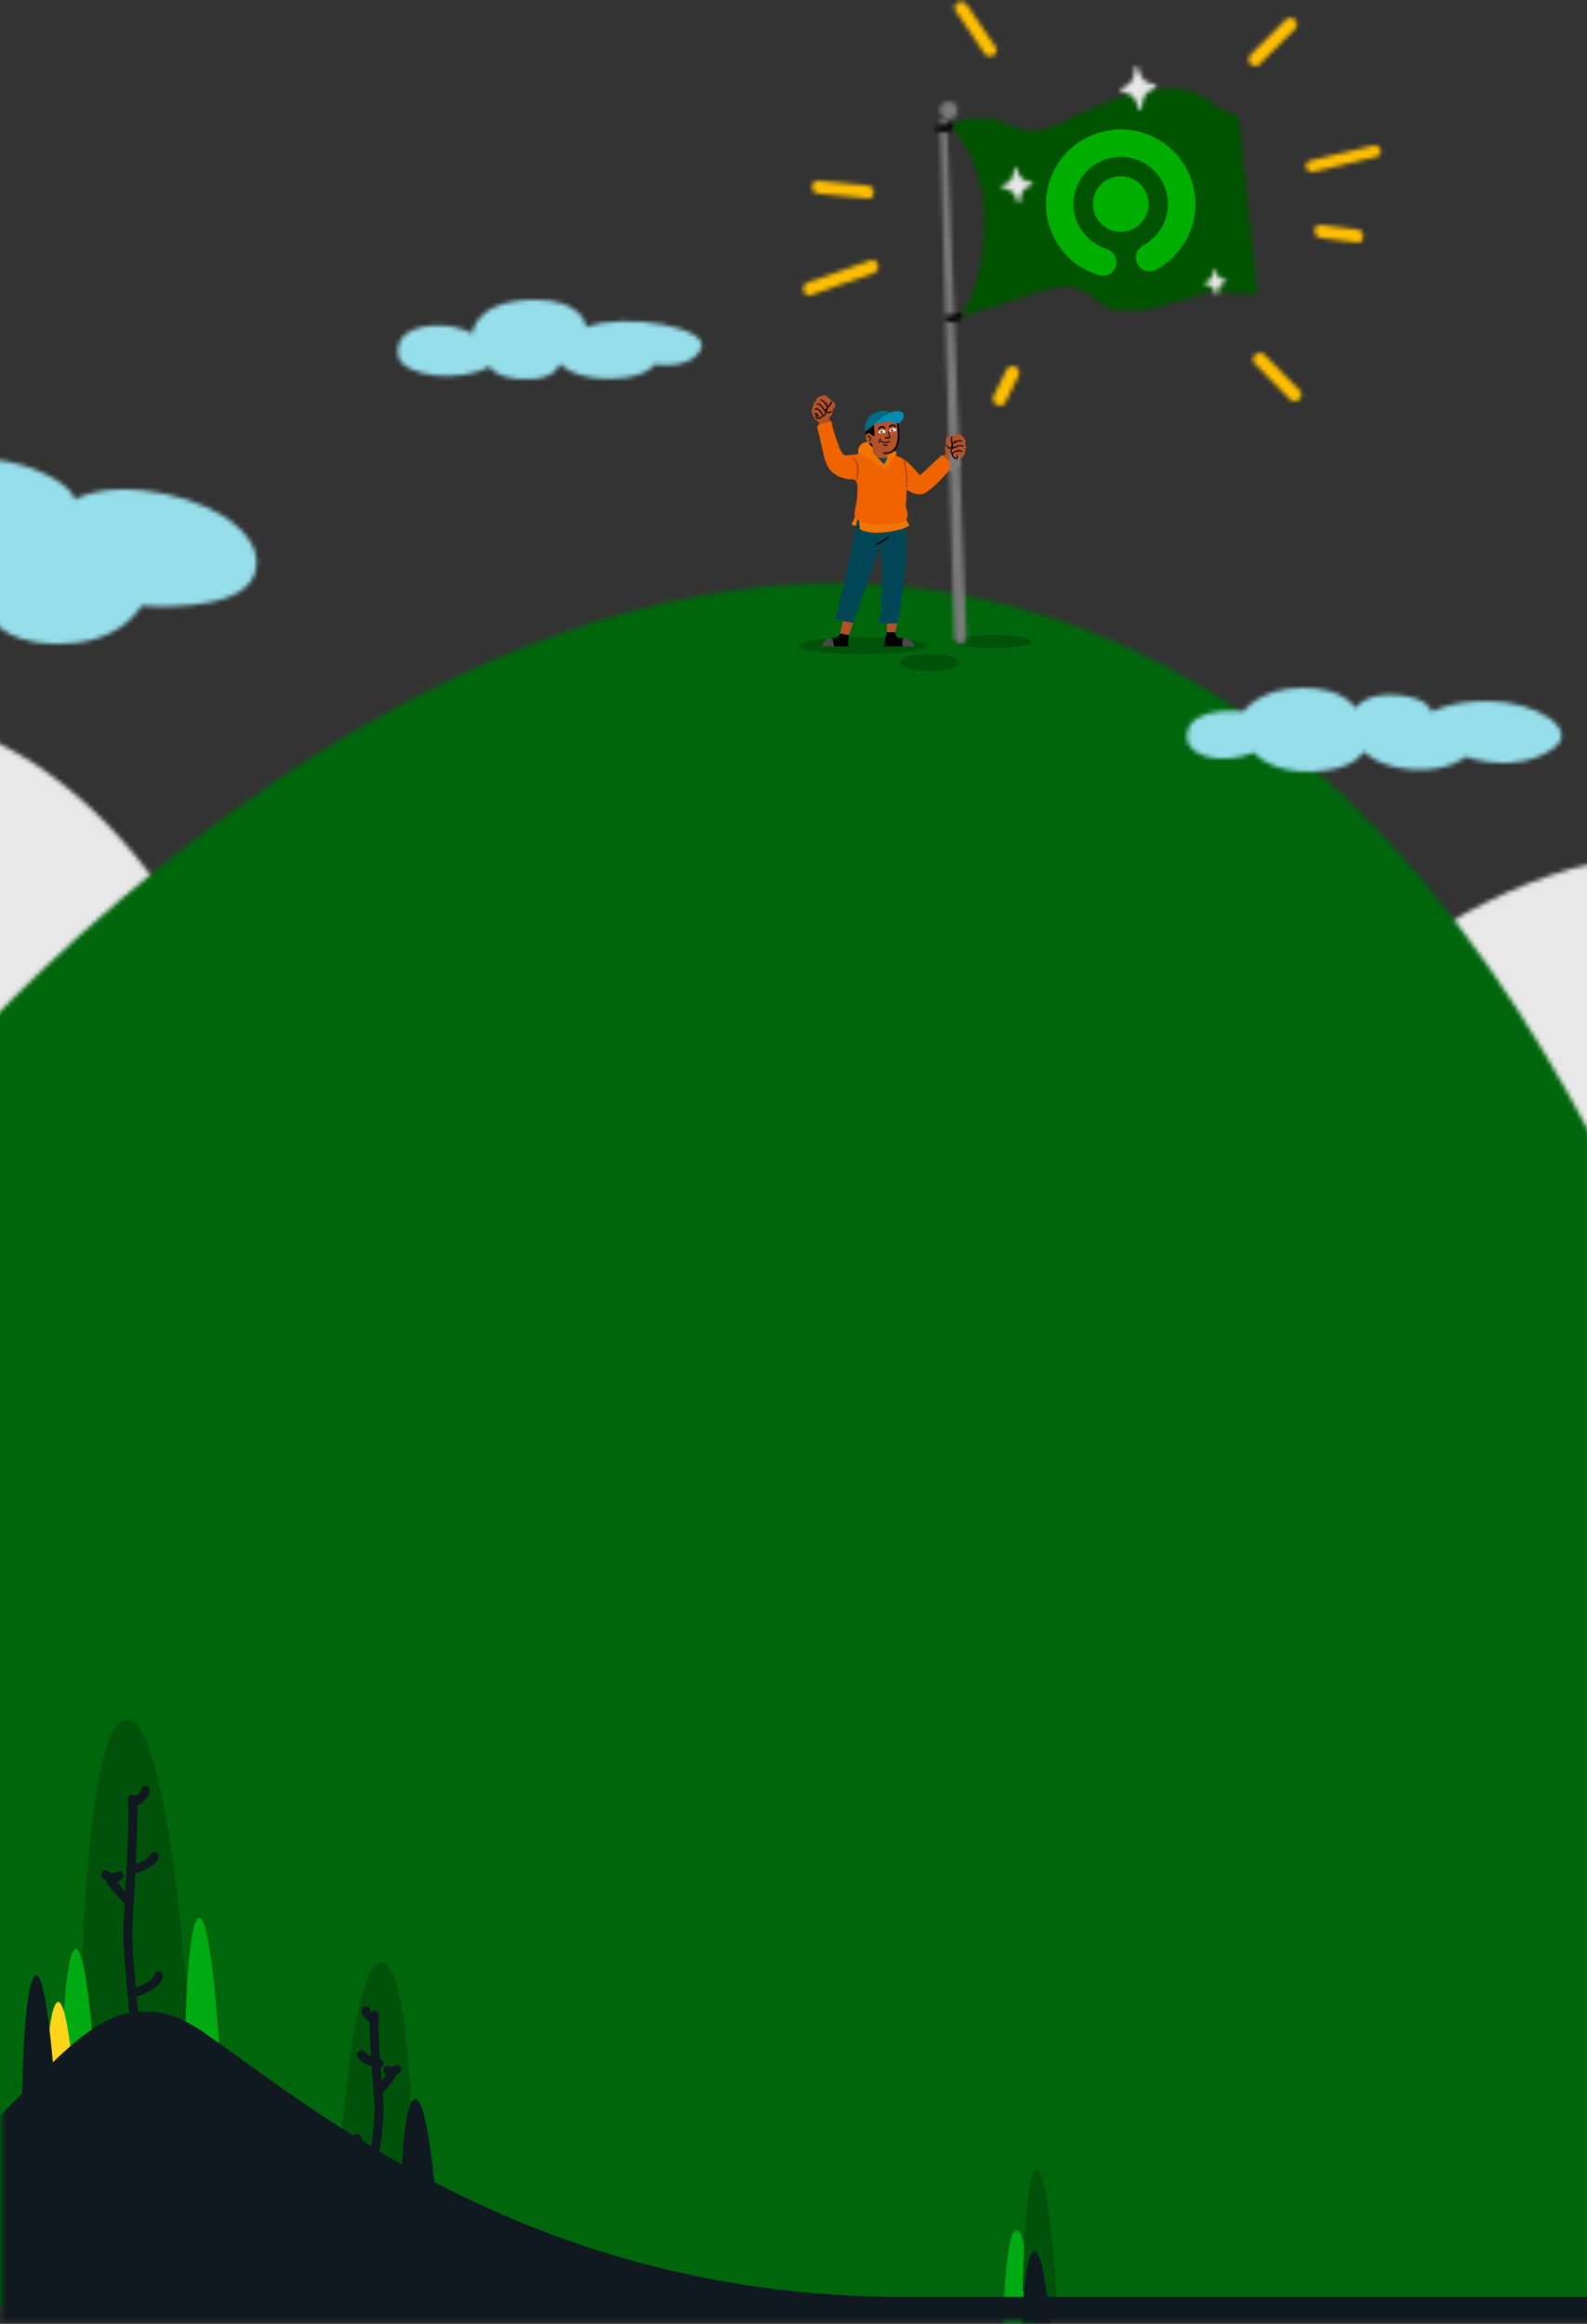 <?xml version="1.0" encoding="UTF-8"?>
<svg width="360px" height="527px" viewBox="0 0 360 527" version="1.1" xmlns="http://www.w3.org/2000/svg" xmlns:xlink="http://www.w3.org/1999/xlink">
    <rect x="0" y="0" width="360" height="527" fill="#333333" stroke="none"/>
    <!-- Generator: Sketch 62 (91390) - https://sketch.com -->
    <title>Group 254</title>
    <desc>Created with Sketch.</desc>
    <defs>
        <path d="M0.227,110.245 L49.988,50.764 C39.159,28.652 20.631,8.672 0.227,0.006 L0.227,0.006 L0.227,110.245 Z" id="path-1"></path>
        <path d="M0.226,27.087 L51.227,98.819 L51.227,0.833 C23.381,7.095 0.226,27.087 0.226,27.087 L0.226,27.087 Z" id="path-3"></path>
        <path d="M193.006,0.278 C108.132,0.521 31.788,68.43 0.23,101.25 L0.23,101.25 L0.23,262.813 C56.122,262.864 251.437,263.032 365.216,262.995 L365.216,262.995 L365.216,126.077 C338.494,75.746 293.348,12.946 215.3,1.813 L215.3,1.813 C208.151,0.792 201.015,0.301 193.961,0.278 L193.961,0.278 L193.006,0.278 Z" id="path-5"></path>
        <polygon id="path-7" points="0.305 0.601 8.543 0.601 8.543 21.865 0.305 21.865"></polygon>
        <polygon id="path-9" points="0.368 0.512 8.607 0.512 8.607 16.778 0.368 16.778"></polygon>
        <polygon id="path-11" points="0.409 0.088 361.216 0.088 361.216 70.497 0.409 70.497"></polygon>
        <path d="M45.595,0.278 C36.726,1.435 24.684,9.425 20.128,9.758 L20.128,9.758 C15.576,10.091 13.048,6.931 8.156,6.764 L8.156,6.764 C4.276,6.633 0.23,8.261 0.23,8.261 L0.23,8.261 C0.23,8.261 7.481,14.581 8.156,27.386 L8.156,27.386 C9.067,44.688 2.591,51.999 2.591,51.999 L2.591,51.999 C2.591,51.999 9.843,49.838 16.083,47.677 L16.083,47.677 C22.322,45.514 26.706,43.851 30.924,46.014 L30.924,46.014 C35.139,48.175 33.789,50.337 41.041,50.504 L41.041,50.504 C48.292,50.669 57.062,46.179 60.434,46.179 L60.434,46.179 C63.807,46.179 70.215,46.845 70.215,46.845 L70.215,46.845 L65.928,6.256 C65.928,6.256 62.795,5.434 61.445,4.602 L61.445,4.602 C60.273,3.878 57.815,0 49.627,0 L49.627,0 C48.414,0 47.076,0.085 45.595,0.278 L45.595,0.278 Z" id="path-13"></path>
        <path d="M0.227,0.217 L3.471,118.071 L3.501,118.124 C4.212,119.366 5.611,119.272 6.228,117.937 L6.228,117.937 L1.76,0 L0.227,0.217 Z" id="path-15"></path>
        <path d="M0.227,2 C0.227,3.104 1.122,4 2.227,4 L2.227,4 C3.332,4 4.227,3.104 4.227,2 L4.227,2 C4.227,0.895 3.332,-0.001 2.227,-0.001 L2.227,-0.001 C1.122,-0.001 0.227,0.895 0.227,2 L0.227,2 Z" id="path-17"></path>
        <path d="M13.072,5.379 C13.072,5.379 1.443,3.911 0.305,10.145 L0.305,10.145 C-0.648,15.356 7.637,17.845 15.474,14.668 L15.474,14.668 C15.474,14.668 18.968,19.346 28.829,18.979 L28.829,18.979 C38.689,18.612 40.252,14.424 40.252,14.424 L40.252,14.424 C40.252,14.424 43.933,18.244 51.973,18.56 L51.973,18.56 C60.015,18.875 63.493,15.617 63.493,15.617 L63.493,15.617 C63.493,15.617 74.686,19.82 83.379,13.727 L83.379,13.727 C89.413,9.496 79.574,3.115 68.709,3.01 L68.709,3.01 C59.891,2.924 55.673,5.501 55.673,5.501 L55.673,5.501 C55.673,5.501 55.673,2.567 48.722,1.712 L48.722,1.712 C40.772,0.733 38.481,4.645 38.481,4.645 L38.481,4.645 C38.481,4.645 36.207,0 26.471,0 L26.471,0 C16.739,0 13.072,5.379 13.072,5.379 L13.072,5.379 Z" id="path-19"></path>
        <path d="M29.922,0.034 C17.356,0.596 17.141,7.756 17.141,7.756 L17.141,7.756 C17.141,7.756 14.725,5.757 8.908,5.827 L8.908,5.827 C3.852,5.887 -0.656,8.065 0.379,12.816 L0.379,12.816 C1.395,17.467 14.578,18.914 21.022,15.115 L21.022,15.115 C21.022,15.115 22.62,18.452 30.925,17.948 L30.925,17.948 C36.299,17.622 37.013,14.483 37.013,14.483 L37.013,14.483 C37.013,14.483 40.358,18.479 50.083,17.824 L50.083,17.824 C57.173,17.347 58.553,14.593 58.553,14.593 L58.553,14.593 C58.553,14.593 66.624,16.08 69.017,11.143 L69.017,11.143 C71.41,6.205 51.567,2.852 42.978,6.194 L42.978,6.194 C42.978,6.194 42.527,0 31.379,0 L31.379,0 C30.913,0 30.428,0.011 29.922,0.034 L29.922,0.034 Z" id="path-21"></path>
        <path d="M0.231,38.633 C1.583,37.795 2.64,36.839 2.64,36.839 L2.64,36.839 C2.64,36.839 6.36,43.273 21.214,41.774 L21.214,41.774 C32.282,40.656 36.073,33.36 36.073,33.36 L36.073,33.36 C36.073,33.36 58.113,35.275 61.622,26.55 L61.622,26.55 C64.75,18.771 55.151,10.786 41.057,7.931 L41.057,7.931 C27.372,5.159 20.995,9.297 20.995,9.297 L20.995,9.297 C20.995,9.297 20.655,6.381 13.448,3.119 L13.448,3.119 C8.097,0.695 2.963,0.134 0.231,0.023 L0.231,0.023 L0.231,38.633 Z" id="path-23"></path>
        <path d="M1.601,2.903 C5.364,3.178 9.117,3.54 12.866,3.988 L12.866,3.988 C14.688,4.206 14.673,1.306 12.866,1.09 L12.866,1.09 C9.119,0.641 5.364,0.28 1.601,0.005 L1.601,0.005 C1.56,0.002 1.519,0.001 1.48,0.001 L1.48,0.001 C-0.234,0.001 -0.186,2.771 1.601,2.903 L1.601,2.903 Z" id="path-25"></path>
        <path d="M15.428,0.083 C10.667,1.668 5.933,3.33 1.226,5.067 L1.226,5.067 C-0.536,5.717 0.225,8.56 2.007,7.902 L2.007,7.902 C6.716,6.164 11.45,4.504 16.21,2.917 L16.21,2.917 C17.829,2.379 17.354,0 15.911,0 L15.911,0 C15.76,0 15.599,0.026 15.428,0.083 L15.428,0.083 Z" id="path-27"></path>
        <path d="M2.028,0.389 C1.026,0.42 0.06,1.392 0.757,2.419 L0.757,2.419 C2.951,5.655 5.147,8.89 7.34,12.126 L7.34,12.126 C8.35,13.615 10.877,12.235 9.859,10.735 L9.859,10.735 L3.276,1.028 C2.981,0.593 2.555,0.402 2.127,0.389 L2.127,0.389 L2.028,0.389 Z" id="path-29"></path>
        <path d="M8.744,0.425 C6.052,3.098 3.359,5.772 0.669,8.444 L0.669,8.444 C-0.68,9.784 1.365,11.912 2.71,10.574 L2.71,10.574 C5.402,7.901 8.094,5.228 10.785,2.555 L10.785,2.555 C11.832,1.515 10.834,0 9.706,0 L9.706,0 C9.38,0 9.044,0.125 8.744,0.425 L8.744,0.425 Z" id="path-31"></path>
        <path d="M15.437,0.049 C10.708,1.176 5.98,2.303 1.25,3.432 L1.25,3.432 C-0.543,3.858 0.217,6.38 2.016,5.951 L2.016,5.951 C6.746,4.824 11.476,3.697 16.204,2.568 L16.204,2.568 C17.858,2.175 17.34,0 15.837,0 L15.837,0 C15.711,0 15.577,0.015 15.437,0.049 L15.437,0.049 Z" id="path-33"></path>
        <path d="M1.501,2.952 C4.318,3.298 7.135,3.644 9.952,3.989 L9.952,3.989 C11.658,4.198 11.644,1.255 9.952,1.048 L9.952,1.048 C7.135,0.702 4.318,0.357 1.501,0.01 L1.501,0.01 C1.443,0.003 1.387,0 1.332,0 L1.332,0 C-0.202,0 -0.133,2.752 1.501,2.952 L1.501,2.952 Z" id="path-35"></path>
        <path d="M0.641,2.459 C3.295,5.154 5.948,7.851 8.602,10.545 L8.602,10.545 C9.943,11.909 12.148,9.899 10.812,8.542 L10.812,8.542 C8.159,5.845 5.507,3.15 2.853,0.455 L2.853,0.455 C2.537,0.134 2.174,0 1.82,0 L1.82,0 C0.669,0 -0.38,1.419 0.641,2.459 L0.641,2.459 Z" id="path-37"></path>
        <path d="M3.394,0.73 C2.389,2.771 1.383,4.816 0.375,6.858 L0.375,6.858 C-0.427,8.489 2.249,9.915 3.059,8.27 L3.059,8.27 L6.077,2.142 C6.629,1.022 5.543,0.001 4.544,0 L4.544,0 C4.087,0 3.648,0.214 3.394,0.73 L3.394,0.73 Z" id="path-39"></path>
        <path d="M3.464,0.398 C3.253,3.167 2.595,4.177 0.475,5 L0.475,5 C0.104,5.144 0.163,5.82 0.553,5.873 L0.553,5.873 C2.775,6.185 3.596,7.021 4.291,9.684 L4.291,9.684 C4.412,10.148 4.953,10.084 4.989,9.602 L4.989,9.602 C5.201,6.833 5.858,5.823 7.979,5 L7.979,5 C8.35,4.856 8.289,4.18 7.901,4.127 L7.901,4.127 C5.679,3.815 4.858,2.979 4.163,0.317 L4.163,0.317 C4.106,0.102 3.961,0 3.817,0 L3.817,0 C3.651,0 3.484,0.139 3.464,0.398 L3.464,0.398 Z" id="path-41"></path>
        <path d="M2.25,0.24 C2.117,1.9 1.707,2.507 0.382,2.999 L0.382,2.999 C0.151,3.087 0.188,3.491 0.43,3.524 L0.43,3.524 C1.818,3.71 2.332,4.214 2.766,5.811 L2.766,5.811 C2.843,6.089 3.181,6.052 3.204,5.76 L3.204,5.76 C3.336,4.101 3.745,3.494 5.071,2.999 L5.071,2.999 C5.303,2.913 5.266,2.508 5.024,2.476 L5.024,2.476 C3.634,2.288 3.122,1.787 2.687,0.19 L2.687,0.19 C2.652,0.062 2.562,0 2.472,0 L2.472,0 C2.367,0 2.263,0.083 2.25,0.24 L2.25,0.24 Z" id="path-43"></path>
        <path d="M3.059,0.321 C2.874,2.534 2.3,3.342 0.444,4 L0.444,4 C0.119,4.115 0.173,4.656 0.513,4.699 L0.513,4.699 C2.457,4.948 3.175,5.618 3.783,7.746 L3.783,7.746 C3.888,8.119 4.361,8.068 4.395,7.68 L4.395,7.68 C4.58,5.467 5.154,4.658 7.01,4 L7.01,4 C7.335,3.885 7.281,3.344 6.941,3.3 L6.941,3.3 C4.999,3.052 4.279,2.383 3.671,0.253 L3.671,0.253 C3.622,0.082 3.496,0 3.369,0 L3.369,0 C3.223,0 3.077,0.112 3.059,0.321 L3.059,0.321 Z" id="path-45"></path>
        <path d="M3.15,0.108 C3.061,0.171 2.969,0.232 2.873,0.285 L2.873,0.285 C2.828,0.311 2.782,0.333 2.734,0.357 L2.734,0.357 C2.808,0.329 2.776,0.344 2.741,0.362 L2.741,0.362 C2.705,0.377 2.665,0.394 2.727,0.362 L2.727,0.362 C2.729,0.36 2.732,0.359 2.734,0.357 L2.734,0.357 C2.732,0.359 2.729,0.36 2.728,0.36 L2.728,0.36 C2.56,0.426 2.387,0.473 2.21,0.505 L2.21,0.505 C2.243,0.503 2.274,0.498 2.306,0.494 L2.306,0.494 L2.116,0.521 C2.147,0.517 2.179,0.511 2.21,0.505 L2.21,0.505 C2.024,0.524 1.838,0.525 1.652,0.507 L1.652,0.507 C1.688,0.514 1.725,0.52 1.762,0.525 L1.762,0.525 C1.698,0.517 1.635,0.507 1.571,0.498 L1.571,0.498 C1.598,0.501 1.625,0.505 1.652,0.507 L1.652,0.507 C1.472,0.474 1.299,0.426 1.13,0.359 L1.13,0.359 C0.967,0.294 0.723,0.346 0.578,0.433 L0.578,0.433 C0.429,0.522 0.288,0.697 0.248,0.874 L0.248,0.874 C0.155,1.297 0.374,1.633 0.749,1.782 L0.749,1.782 C1.755,2.183 2.993,2.021 3.873,1.381 L3.873,1.381 C4.029,1.269 4.151,1.136 4.202,0.94 L4.202,0.94 C4.25,0.763 4.229,0.529 4.13,0.371 L4.13,0.371 C3.996,0.157 3.739,0 3.484,0 L3.484,0 C3.368,0 3.253,0.033 3.15,0.108 L3.15,0.108 Z" id="path-47"></path>
        <path d="M2.999,0.106 C2.973,0.117 2.948,0.128 2.922,0.141 L2.922,0.141 C2.948,0.13 2.973,0.12 2.999,0.11 L2.999,0.11 C2.952,0.13 2.904,0.15 2.857,0.169 L2.857,0.169 C2.839,0.178 2.821,0.186 2.802,0.193 L2.802,0.193 C2.821,0.185 2.839,0.178 2.857,0.169 L2.857,0.169 C2.88,0.159 2.901,0.151 2.922,0.141 L2.922,0.141 C2.691,0.231 2.454,0.306 2.21,0.35 L2.21,0.35 C2.241,0.347 2.271,0.344 2.302,0.34 L2.302,0.34 L2.084,0.37 C2.127,0.364 2.168,0.357 2.21,0.35 L2.21,0.35 C1.99,0.371 1.77,0.365 1.55,0.343 L1.55,0.343 C1.588,0.35 1.627,0.355 1.665,0.361 L1.665,0.361 C1.593,0.351 1.522,0.341 1.448,0.332 L1.448,0.332 C1.482,0.336 1.516,0.34 1.55,0.343 L1.55,0.343 C1.451,0.327 1.352,0.308 1.253,0.286 L1.253,0.286 C1.039,0.241 0.818,0.255 0.623,0.37 L0.623,0.37 C0.454,0.468 0.293,0.663 0.249,0.858 L0.249,0.858 C0.155,1.27 0.372,1.768 0.819,1.864 L0.819,1.864 C1.29,1.965 1.784,2.036 2.266,1.981 L2.266,1.981 C2.522,1.951 2.774,1.912 3.021,1.838 L3.021,1.838 C3.296,1.753 3.563,1.638 3.824,1.518 L3.824,1.518 C4,1.437 4.151,1.209 4.199,1.028 L4.199,1.028 C4.254,0.834 4.229,0.573 4.117,0.399 L4.117,0.399 C4.004,0.224 3.838,0.071 3.629,0.023 L3.629,0.023 C3.561,0.007 3.495,0 3.432,0 L3.432,0 C3.285,0 3.145,0.04 2.999,0.106 L2.999,0.106 Z" id="path-49"></path>
    </defs>
    <g id="Page-1" stroke="none" stroke-width="1" fill="none" fill-rule="evenodd">
        <g id="Mobile-Homepage_New" transform="translate(0, -1876)">
            <g id="Group-254" transform="translate(-4, 1876)">
                <g id="Group-3" transform="translate(0, 167)">
                    <mask id="mask-2" fill="white">
                        <use xlink:href="#path-1"></use>
                    </mask>
                    <g id="Clip-2"></g>
                    <polygon id="Fill-1" fill="#E8E8E8" mask="url(#mask-2)" points="-6.773 117.727 54.988 117.727 54.988 -5.897 -6.773 -5.897"></polygon>
                </g>
                <g id="Group-6" transform="translate(314, 195)">
                    <mask id="mask-4" fill="white">
                        <use xlink:href="#path-3"></use>
                    </mask>
                    <g id="Clip-5"></g>
                    <polygon id="Fill-4" fill="#E8E8E8" mask="url(#mask-4)" points="-4.773 128.598 137.227 128.598 137.227 -6.124 -4.773 -6.124"></polygon>
                </g>
                <polygon id="Fill-7" fill="#00660C" points="0 523 365 523 365 393 0 393"></polygon>
                <g id="Group-10" transform="translate(0, 132)">
                    <mask id="mask-6" fill="white">
                        <use xlink:href="#path-5"></use>
                    </mask>
                    <g id="Clip-9"></g>
                    <polygon id="Fill-8" fill="#00660C" mask="url(#mask-6)" points="-20.186 394.2 454.296 394.2 454.296 -4.8 -20.186 -4.8"></polygon>
                </g>
                <g id="Group-68" transform="translate(4, 390)">
                    <path d="M93.999,115 C93.999,115 94.256,55 86.542,55 C78.828,55 76,115 76,115" id="Fill-13" fill="#00520A"></path>
                    <path d="M84,105 C84,105 86.241,92.003 85.979,87.584 C85.715,83.163 84.415,69.639 84.999,67" id="Stroke-15" stroke="#101820" stroke-width="2" stroke-linecap="round"></path>
                    <path d="M86,78 C86,78 82.575,77.293 82,76" id="Stroke-17" stroke="#101820" stroke-width="2" stroke-linecap="round"></path>
                    <path d="M89,80 C88.883,81.026 86,84 86,84" id="Stroke-19" stroke="#101820" stroke-width="2" stroke-linecap="round"></path>
                    <path d="M90,79.259 C90,79.259 89.052,80.229 88,79.419" id="Stroke-21" stroke="#101820" stroke-width="2" stroke-linecap="round"></path>
                    <path d="M85,68 C85,68 83.24,67.263 83,66" id="Stroke-23" stroke="#101820" stroke-width="2" stroke-linecap="round"></path>
                    <path d="M85,98 C85,98 81.456,97.081 81,95" id="Stroke-25" stroke="#101820" stroke-width="2" stroke-linecap="round"></path>
                    <path d="M18.001,86 C18.001,86 17.63,0 28.772,0 C39.915,0 44,86 44,86" id="Fill-27" fill="#00520A"></path>
                    <path d="M31,72 C31,72 28.759,53.531 29.021,47.25 C29.284,40.97 30.584,21.75 29.999,18" id="Stroke-29" stroke="#101820" stroke-width="2" stroke-linecap="round"></path>
                    <path d="M30,34 C30,34 34.281,32.939 35,31" id="Stroke-31" stroke="#101820" stroke-width="2" stroke-linecap="round"></path>
                    <path d="M25,36 C25.156,37.284 29,41 29,41" id="Stroke-33" stroke="#101820" stroke-width="2" stroke-linecap="round"></path>
                    <path d="M24,35.153 C24,35.153 25.423,36.549 27,35.383" id="Stroke-35" stroke="#101820" stroke-width="2" stroke-linecap="round"></path>
                    <path d="M30,19 C30,19 32.64,17.895 33,16" id="Stroke-37" stroke="#101820" stroke-width="2" stroke-linecap="round"></path>
                    <path d="M30,62 C30,62 35.315,60.775 36,58" id="Stroke-39" stroke="#101820" stroke-width="2" stroke-linecap="round"></path>
                    <path d="M14,79.639 C14,79.639 14.351,52 17.228,52 C20.105,52 22,85 22,85 L14,79.639 Z" id="Fill-41" fill="#00AA13"></path>
                    <path d="M10,91.64 C10,91.64 10.351,64 13.228,64 C16.105,64 18,97 18,97 L10,91.64 Z" id="Fill-43" fill="#FFD51C"></path>
                    <path d="M42,72.639 C42,72.639 42.351,45 45.228,45 C48.106,45 50,78 50,78 L42,72.639 Z" id="Fill-45" fill="#00AA13"></path>
                    <g id="Group-49" transform="translate(227, 115)">
                        <mask id="mask-8" fill="white">
                            <use xlink:href="#path-7"></use>
                        </mask>
                        <g id="Clip-48"></g>
                        <path d="M0.305,28.027 C0.305,28.027 0.665,0.601 3.628,0.601 C6.592,0.601 8.543,33.345 8.543,33.345 L0.305,28.027 Z" id="Fill-47" fill="#00AA13" mask="url(#mask-8)"></path>
                    </g>
                    <path d="M232,129.639 C232,129.639 232.351,102 235.228,102 C238.105,102 240,135 240,135 L232,129.639 Z" id="Fill-50" fill="#00520A"></path>
                    <path d="M5,85.64 C5,85.64 5.351,58 8.228,58 C11.105,58 13,91 13,91 L5,85.64 Z" id="Fill-52" fill="#101820"></path>
                    <g id="Group-56" transform="translate(231, 120)">
                        <mask id="mask-10" fill="white">
                            <use xlink:href="#path-9"></use>
                        </mask>
                        <g id="Clip-55"></g>
                        <path d="M0.368,27.759 C0.368,27.759 0.729,0.512 3.692,0.512 C6.655,0.512 8.607,33.044 8.607,33.044 L0.368,27.759 Z" id="Fill-54" fill="#101820" mask="url(#mask-10)"></path>
                    </g>
                    <path d="M91,106.1 C91,106.1 91.351,86 94.228,86 C97.105,86 99,110 99,110 L91,106.1 Z" id="Fill-57" fill="#101820"></path>
                    <g id="Group-67" transform="translate(0, 66)">
                        <mask id="mask-12" fill="white">
                            <use xlink:href="#path-11"></use>
                        </mask>
                        <g id="Clip-66"></g>
                        <path d="M-17.936,38.664 C10.125,20.672 21.339,-12.313 46.235,4.929 C71.13,22.172 121.154,64.903 204.73,64.903 L441.428,64.903 L448.748,131.062 L23.322,160.112 L-17.936,38.664 Z" id="Fill-65" fill="#101820" mask="url(#mask-12)"></path>
                    </g>
                </g>
                <path d="M238,145.501 C238,146.329 233.97,147 229,147 C224.03,147 220,146.329 220,145.501 C220,144.671 224.03,144 229,144 C233.97,144 238,144.671 238,145.501" id="Fill-69" fill="#00520A"></path>
                <g id="Group-73" transform="translate(219, 20)">
                    <mask id="mask-14" fill="white">
                        <use xlink:href="#path-13"></use>
                    </mask>
                    <g id="Clip-72"></g>
                    <polygon id="Fill-71" fill="#005400" mask="url(#mask-14)" points="-4.841 57 75.287 57 75.287 -5 -4.841 -5"></polygon>
                </g>
                <g id="Group-76" transform="translate(217, 27)">
                    <mask id="mask-16" fill="white">
                        <use xlink:href="#path-15"></use>
                    </mask>
                    <g id="Clip-75"></g>
                    <polygon id="Fill-74" fill="#7A7A7A" mask="url(#mask-16)" points="-4.773 124.085 11.227 124.085 11.227 -5.085 -4.773 -5.085"></polygon>
                </g>
                <g id="Group-79" transform="translate(217, 23)">
                    <mask id="mask-18" fill="white">
                        <use xlink:href="#path-17"></use>
                    </mask>
                    <g id="Clip-78"></g>
                    <polygon id="Fill-77" fill="#7A7A7A" mask="url(#mask-18)" points="-4.773 9 9.227 9 9.227 -5 -4.773 -5"></polygon>
                </g>
                <g id="Group-82" transform="translate(273, 156)">
                    <mask id="mask-20" fill="white">
                        <use xlink:href="#path-19"></use>
                    </mask>
                    <g id="Clip-81"></g>
                    <polygon id="Fill-80" fill="#97DEEB" mask="url(#mask-20)" points="-4.829 24 90.277 24 90.277 -5 -4.829 -5"></polygon>
                </g>
                <g id="Group-85" transform="translate(94, 68)">
                    <mask id="mask-22" fill="white">
                        <use xlink:href="#path-21"></use>
                    </mask>
                    <g id="Clip-84"></g>
                    <polygon id="Fill-83" fill="#97DEEB" mask="url(#mask-22)" points="-4.842 23 74.288 23 74.288 -5 -4.842 -5"></polygon>
                </g>
                <g id="Group-88" transform="translate(0, 104)">
                    <mask id="mask-24" fill="white">
                        <use xlink:href="#path-23"></use>
                    </mask>
                    <g id="Clip-87"></g>
                    <polygon id="Fill-86" fill="#97DEEB" mask="url(#mask-24)" points="-6.882 47 67.295 47 67.295 -5 -6.882 -5"></polygon>
                </g>
                <g id="Group-209" transform="translate(185, 89)">
                    <path d="M7.618,7.012 L6.997,5.83 C6.997,5.83 7.342,5.729 7.608,5.159 C7.874,4.587 7.786,4.307 7.786,4.307 C7.786,4.307 8.279,3.656 8.407,3.065 C8.535,2.473 8.24,2.043 7.702,2.063 C7.702,2.063 7.658,1.843 7.115,1.352 C6.573,0.86 6.297,0.608 5.902,0.63 C5.508,0.65 4.364,1.071 4.236,1.462 C4.107,1.853 4.196,1.913 4.019,2.043 C3.841,2.173 3.515,2.494 3.515,2.755 C3.515,3.014 3.486,3.145 3.348,3.376 C3.21,3.605 2.973,4.278 3.289,4.938 C3.604,5.599 3.97,6.411 4.61,6.671 L5.084,7.693 L7.618,7.012 Z" id="Fill-89" fill="#B45227"></path>
                    <path d="M3.83,4.852 C3.94,4.857 4.05,4.834 4.15,4.79" id="Fill-91" fill="#000000"></path>
                    <path d="M3.83,4.978 C3.896,4.981 3.962,4.974 4.027,4.961 C4.092,4.949 4.153,4.926 4.213,4.899 C4.24,4.887 4.263,4.851 4.27,4.824 C4.279,4.793 4.275,4.753 4.258,4.726 C4.241,4.699 4.215,4.675 4.184,4.668 C4.172,4.666 4.162,4.665 4.15,4.663 C4.128,4.663 4.107,4.669 4.087,4.681 C4.084,4.682 4.08,4.684 4.077,4.686 C4.086,4.681 4.097,4.677 4.106,4.673 C4.049,4.698 3.988,4.715 3.926,4.724 C3.937,4.722 3.948,4.721 3.959,4.719 C3.916,4.725 3.873,4.727 3.83,4.725 C3.765,4.722 3.703,4.786 3.705,4.852 C3.709,4.922 3.76,4.975 3.83,4.978" id="Fill-93" fill="#000000"></path>
                    <path d="M4.16,4.744 C4.183,4.812 4.228,4.871 4.273,4.927 C4.412,5.102 4.559,5.271 4.713,5.432" id="Fill-95" fill="#000000"></path>
                    <path d="M4.04,4.777 C4.095,4.931 4.213,5.054 4.315,5.176 C4.415,5.294 4.519,5.409 4.624,5.521 C4.67,5.569 4.756,5.571 4.801,5.521 C4.847,5.471 4.849,5.393 4.801,5.343 C4.7,5.236 4.603,5.129 4.508,5.017 C4.463,4.963 4.417,4.908 4.373,4.852 C4.362,4.839 4.35,4.824 4.339,4.809 C4.347,4.82 4.341,4.812 4.337,4.806 C4.332,4.799 4.327,4.793 4.323,4.786 C4.313,4.771 4.303,4.756 4.294,4.741 C4.291,4.734 4.288,4.725 4.284,4.718 C4.274,4.701 4.292,4.745 4.28,4.71 C4.258,4.648 4.195,4.599 4.127,4.622 C4.067,4.641 4.017,4.711 4.04,4.777" id="Fill-97" fill="#000000"></path>
                    <path d="M4.396,5.019 C4.035,5.099 3.905,5.551 4.138,5.831 C4.402,6.15 4.885,6.004 5.207,5.865 C5.559,5.714 5.838,5.355 5.683,4.957 C5.609,4.77 5.476,4.617 5.345,4.471 C5.212,4.321 5.117,4.144 4.981,3.996 C4.851,3.855 4.691,3.739 4.511,3.674 C4.338,3.611 4.149,3.601 3.966,3.594 C3.807,3.587 3.807,3.84 3.966,3.847 C4.282,3.86 4.551,3.913 4.782,4.15 C4.915,4.287 5.005,4.464 5.133,4.609 C5.256,4.749 5.402,4.893 5.462,5.079 C5.598,5.506 5.032,5.676 4.736,5.745 C4.571,5.782 4.383,5.791 4.292,5.616 C4.215,5.466 4.309,5.297 4.463,5.263 C4.62,5.23 4.553,4.986 4.396,5.019" id="Fill-99" fill="#000000"></path>
                    <path d="M5.586,5.414 C6.023,5.505 6.32,5.168 6.387,4.758 C6.42,4.555 6.402,4.342 6.302,4.162 C6.194,3.965 6.014,3.805 5.877,3.628 C5.622,3.299 5.44,2.896 5.077,2.671 C4.873,2.544 4.61,2.457 4.368,2.478 C4.21,2.494 4.208,2.747 4.368,2.732 C4.538,2.717 4.716,2.765 4.867,2.842 C5.169,2.997 5.317,3.277 5.508,3.547 C5.612,3.695 5.722,3.84 5.838,3.979 C5.957,4.121 6.101,4.248 6.141,4.437 C6.206,4.749 6.044,5.252 5.652,5.17 C5.496,5.138 5.429,5.382 5.586,5.414" id="Fill-101" fill="#000000"></path>
                    <path d="M5.986,4.095 C6.349,4.159 6.636,3.897 6.762,3.569 C6.899,3.217 6.637,2.95 6.455,2.68 C6.307,2.462 6.176,2.229 5.996,2.035 C5.796,1.819 5.541,1.685 5.256,1.63 C5.099,1.6 5.032,1.844 5.189,1.874 C5.411,1.917 5.61,2.004 5.773,2.166 C5.921,2.31 6.03,2.488 6.143,2.66 C6.202,2.753 6.262,2.844 6.326,2.931 C6.404,3.038 6.502,3.146 6.54,3.276 C6.613,3.535 6.322,3.9 6.052,3.851 C5.896,3.823 5.828,4.067 5.986,4.095" id="Fill-103" fill="#000000"></path>
                    <path d="M6.565,2.555 C6.446,2.549 6.327,2.53 6.211,2.499" id="Fill-105" fill="#000000"></path>
                    <path d="M6.565,2.429 C6.518,2.426 6.471,2.421 6.424,2.415 C6.435,2.416 6.446,2.418 6.457,2.419 C6.385,2.409 6.315,2.396 6.245,2.377 C6.182,2.361 6.107,2.399 6.091,2.466 C6.077,2.532 6.111,2.604 6.178,2.621 C6.305,2.655 6.435,2.674 6.565,2.682 C6.63,2.686 6.692,2.62 6.69,2.555 C6.687,2.484 6.635,2.433 6.565,2.429" id="Fill-107" fill="#000000"></path>
                    <path d="M6.702,3.293 C6.754,3.316 6.816,3.304 6.866,3.276 C6.916,3.248 6.956,3.207 6.995,3.164 C7.166,2.977 7.324,2.778 7.464,2.567 C7.507,2.504 7.548,2.438 7.571,2.366 C7.594,2.294 7.597,2.211 7.564,2.141" id="Fill-109" fill="#000000"></path>
                    <path d="M6.668,3.415 C6.832,3.472 6.976,3.369 7.083,3.254 C7.186,3.142 7.282,3.026 7.375,2.906 C7.551,2.675 7.804,2.387 7.671,2.078 C7.644,2.015 7.554,2 7.502,2.033 C7.438,2.07 7.429,2.142 7.457,2.206 C7.492,2.288 7.428,2.389 7.388,2.455 C7.325,2.555 7.256,2.65 7.186,2.744 C7.112,2.839 7.037,2.931 6.957,3.02 C6.905,3.077 6.824,3.203 6.734,3.171 C6.67,3.149 6.598,3.197 6.582,3.26 C6.562,3.329 6.604,3.394 6.668,3.415" id="Fill-111" fill="#000000"></path>
                    <path d="M7.45,4.267 C7.313,4.352 7.167,4.446 7.004,4.465 C6.895,4.48 6.762,4.451 6.689,4.361 C6.596,4.246 6.64,4.049 6.674,3.919 C6.719,3.747 6.794,3.588 6.873,3.43 C6.903,3.369 6.888,3.293 6.828,3.257 C6.773,3.224 6.688,3.24 6.658,3.302 C6.562,3.494 6.467,3.693 6.421,3.906 C6.375,4.116 6.36,4.36 6.508,4.534 C6.621,4.667 6.809,4.731 6.979,4.72 C7.199,4.709 7.393,4.599 7.575,4.486 C7.712,4.401 7.587,4.182 7.45,4.267" id="Fill-113" fill="#000000"></path>
                    <path d="M29.437,57.398 C29.437,58.47 22.923,59.338 14.887,59.338 C6.852,59.338 0.337,58.47 0.337,57.398 C0.337,56.328 6.852,55.459 14.887,55.459 C22.923,55.459 29.437,56.328 29.437,57.398" id="Fill-115" fill="#00520A"></path>
                    <path d="M36.562,61.276 C36.562,62.348 33.539,63.216 29.809,63.216 C26.079,63.216 23.056,62.348 23.056,61.276 C23.056,60.206 26.079,59.338 29.809,59.338 C33.539,59.338 36.562,60.206 36.562,61.276" id="Fill-117" fill="#00520A"></path>
                    <path d="M32.687,14.736 L33.609,13.725 C33.609,13.725 33.349,13.474 33.371,12.843 C33.394,12.211 33.599,12.004 33.599,12.004 C33.599,12.004 33.458,11.195 33.611,10.61 C33.766,10.026 34.224,9.782 34.691,10.051 C34.691,10.051 34.831,9.877 35.535,9.695 C36.239,9.512 36.599,9.419 36.94,9.622 C37.279,9.825 38.105,10.734 38.041,11.14 C37.977,11.547 37.871,11.559 37.969,11.757 C38.069,11.956 38.212,12.393 38.093,12.625 C37.975,12.855 37.943,12.984 37.961,13.253 C37.978,13.524 37.885,14.23 37.304,14.67 C36.724,15.107 36.032,15.657 35.346,15.589 L34.462,16.275 L32.687,14.736 Z" id="Fill-119" fill="#B45227"></path>
                    <polygon id="Fill-121" fill="#F07600" points="13.099 27.912 12.125 30.008 13.574 30.365 13.824 28.526"></polygon>
                    <path d="M24.339,28.421 C24.339,28.421 25.201,33.665 24.168,42.114 C23.135,50.564 22.037,54.564 22.037,54.564 C22.037,54.564 22.263,55.734 23.357,55.734 C24.45,55.734 26.247,55.933 26.359,57.587 L19.595,57.587 C19.595,57.587 19.68,55.933 19.988,55.078 C20.297,54.222 20.156,52.398 20.156,52.398 L18.333,52.256 C18.333,52.256 18.304,50.745 18.781,49.832 C19.258,48.919 19.118,48.293 18.781,47.665 C18.445,47.038 19.034,46.154 19.118,45.384 C19.202,44.614 18.894,34.208 18.894,34.208 L11.653,54.765 C11.653,54.765 11.401,55.334 11.401,56.19 L11.401,57.587 L5.563,57.587 C5.563,57.587 5.816,55.762 7.135,55.762 C8.454,55.762 9.324,55.619 9.605,54.536 C9.885,53.453 10.222,51.799 10.222,51.799 L8.37,51.286 C8.37,51.286 8.454,50.218 9.099,49.256 C9.745,48.293 9.155,47.523 9.492,46.639 C9.829,45.754 10.194,44.729 10.615,42.99 C11.036,41.251 13.573,28.421 13.573,28.421 L24.339,28.421 Z" id="Fill-123" fill="#004656"></path>
                    <path d="M13.824,28.525 L14.056,30.978 C14.056,30.978 15.413,32.143 19.703,31.713 C23.993,31.284 25.28,30.166 25.28,30.166 L24.339,28.421 L13.824,28.525 Z" id="Fill-125" fill="#F07600"></path>
                    <path d="M21.627,14.122 C21.627,14.122 23.316,14.59 24.505,15.507 C25.693,16.426 27.695,18.817 27.695,18.817 L32.686,14.161 L35.412,16.533 C33.344,18.63 31.429,21.17 28.927,22.729 C28.728,22.854 28.523,22.974 28.299,23.041 C28.056,23.115 27.798,23.123 27.545,23.116 C26.425,23.081 25.668,22.648 24.765,22.065 C24.434,23.012 24.766,24.22 24.478,25.227 C24.231,26.091 25.108,26.874 24.843,28.143 C24.577,29.411 23.273,29.855 19.075,29.999 C14.877,30.141 12.777,28.818 12.857,27.549 C12.937,26.281 13.468,24.687 13.468,23.229 C13.468,22.265 13.757,20.895 13.129,20.062 C12.757,19.569 12.356,19.752 11.804,19.707 C11.114,19.651 10.418,19.469 9.769,19.229 C8.938,18.924 8.143,18.479 7.529,17.833 C6.424,16.669 6.029,15.007 5.677,13.431 C5.386,12.131 5.096,10.832 4.806,9.532 C4.7,9.056 4.334,8.223 4.418,7.747 C4.499,7.286 4.78,7.288 5.2,7.192 C6.003,7.006 6.825,6.592 7.651,6.563 C7.795,8.249 8.574,10.085 9.114,11.688 C9.337,12.353 9.575,13.019 9.95,13.61 C10.116,13.87 10.325,14.127 10.617,14.218 C10.81,14.278 11.018,14.26 11.219,14.239 C11.867,14.176 12.523,14.137 13.168,14.041 C13.807,13.947 14.41,13.649 15.052,13.598 C15.814,13.538 16.673,13.727 17.435,13.788 C18.832,13.899 20.23,14.011 21.627,14.122" id="Fill-127" fill="#F06400"></path>
                    <path d="M16.048,11.21 C16.048,11.21 14.573,11.179 14.008,12.141 C13.444,13.103 13.757,14.085 13.757,14.085 C13.757,14.085 14.5,13.807 15.229,14.233 C15.957,14.659 19.264,17.22 19.53,17.193 C20.112,17.134 20.869,15.861 21.519,15.121 C22.168,14.38 22.507,13.946 22.283,13.46 L16.686,11.046 L16.048,11.21 Z" id="Fill-129" fill="#F07600"></path>
                    <path d="M17.814,7.277 C17.814,7.277 22.532,7.857 22.753,7.045 C22.918,6.445 22.447,3.547 17.933,4.542 C16.471,4.864 15.309,6.107 15.255,7.842 C15.216,9.048 15.528,10.641 16.165,11.6 C16.881,12.684 17.355,12.569 17.355,12.569 L17.814,7.277 Z" id="Fill-131" fill="#000000"></path>
                    <path d="M20.977,13.602 L20.433,13.765 L20.256,14.81 C20.006,14.87 19.672,14.91 19.238,14.903 C18.764,14.894 18.383,14.844 18.078,14.738 L16.971,13.622 L16.953,12.337 L20.964,13.156 L20.977,13.602 Z" id="Fill-133" fill="#B45227"></path>
                    <path d="M17.007,12.617 C16.942,12.375 16.831,11.568 16.831,11.568 C16.719,11.583 16.296,11.594 15.942,11.31 C15.575,11.016 15.05,10.052 15.565,9.523 C15.869,9.211 16.207,9.063 16.593,9.519 C17.03,10.034 17.428,9.985 17.404,9.336 C17.38,8.687 17.009,7.166 17.637,6.821 C18.265,6.476 18.896,6.798 20.083,6.656 C20.601,6.594 20.964,6.465 21.394,6.324 C21.883,6.162 22.45,6.647 22.579,7.283 C22.65,7.633 22.802,10.35 22.734,10.962 C22.671,11.519 22.148,13.652 20.039,13.644 C18.964,13.64 17.007,12.617 17.007,12.617" id="Fill-135" fill="#B45227"></path>
                    <path d="M22.412,6.515 C22.461,7.007 22.533,7.498 22.577,7.99 C22.642,8.746 22.675,9.509 22.623,10.267 C22.598,10.645 22.55,11.023 22.462,11.391 C22.426,11.539 22.385,11.687 22.332,11.83 C22.323,11.86 22.311,11.886 22.301,11.914 C22.283,11.961 22.316,11.881 22.294,11.93 C22.287,11.948 22.279,11.967 22.27,11.985 C22.079,12.414 21.834,12.764 21.488,13.067 C20.961,13.527 20.248,13.689 19.547,13.567 C19.449,13.549 19.348,13.594 19.319,13.698 C19.295,13.788 19.349,13.912 19.449,13.929 C20.154,14.054 20.88,13.957 21.481,13.542 C21.915,13.243 22.261,12.821 22.505,12.351 C22.766,11.847 22.883,11.286 22.951,10.724 C23.047,9.928 23.03,9.12 22.973,8.322 C22.93,7.717 22.843,7.119 22.782,6.515 C22.772,6.414 22.704,6.326 22.597,6.326 C22.505,6.326 22.402,6.414 22.412,6.515" id="Fill-137" fill="#000000"></path>
                    <path d="M20.95,7.896 C21.029,7.802 21.095,7.742 21.194,7.686 C21.25,7.653 21.264,7.647 21.323,7.629 C21.348,7.621 21.374,7.615 21.399,7.61 C21.403,7.609 21.437,7.602 21.423,7.605 C21.408,7.607 21.458,7.602 21.457,7.602 C21.483,7.6 21.51,7.6 21.535,7.601 C21.547,7.601 21.606,7.608 21.584,7.604 C21.614,7.609 21.642,7.616 21.671,7.624 C21.684,7.627 21.697,7.632 21.709,7.636 C21.713,7.637 21.742,7.648 21.734,7.644 C21.831,7.684 21.913,7.749 21.988,7.835 C22.054,7.913 22.182,7.904 22.249,7.835 C22.324,7.76 22.316,7.646 22.249,7.57 C22.054,7.346 21.754,7.205 21.457,7.226 C21.158,7.244 20.881,7.4 20.688,7.63 C20.624,7.707 20.614,7.82 20.688,7.896 C20.754,7.963 20.885,7.973 20.95,7.896" id="Fill-139" fill="#000000"></path>
                    <path d="M19.822,7.939 C19.594,7.711 19.278,7.578 18.957,7.621 C18.653,7.662 18.395,7.847 18.231,8.108 C18.177,8.193 18.213,8.315 18.297,8.365 C18.386,8.417 18.496,8.383 18.55,8.298 C18.595,8.225 18.677,8.138 18.741,8.094 C18.765,8.079 18.79,8.064 18.816,8.051 C18.827,8.045 18.838,8.04 18.849,8.034 C18.878,8.02 18.828,8.042 18.858,8.03 C18.885,8.02 18.911,8.011 18.939,8.004 C18.951,8.002 18.963,7.999 18.975,7.997 C18.98,7.996 19.026,7.989 19.007,7.991 C19.1,7.98 19.192,7.992 19.298,8.03 C19.328,8.042 19.32,8.037 19.349,8.052 C19.377,8.066 19.405,8.082 19.431,8.098 C19.483,8.131 19.513,8.157 19.56,8.205 C19.731,8.374 19.992,8.109 19.822,7.939" id="Fill-141" fill="#000000"></path>
                    <path d="M19.717,10.156 C19.749,10.346 19.89,10.517 20.087,10.528 C20.286,10.539 20.445,10.344 20.425,10.147 C20.42,10.092 20.381,10.037 20.32,10.04 C20.267,10.043 20.208,10.088 20.214,10.147 C20.215,10.163 20.215,10.179 20.215,10.195 C20.214,10.219 20.219,10.177 20.214,10.197 C20.212,10.206 20.21,10.215 20.208,10.222 C20.207,10.226 20.198,10.252 20.204,10.236 C20.21,10.219 20.2,10.244 20.198,10.247 C20.195,10.254 20.191,10.261 20.187,10.266 C20.185,10.269 20.183,10.272 20.18,10.275 C20.189,10.264 20.191,10.262 20.186,10.268 C20.181,10.274 20.176,10.279 20.171,10.284 C20.168,10.287 20.166,10.29 20.163,10.292 C20.154,10.301 20.156,10.3 20.168,10.289 C20.168,10.292 20.153,10.3 20.151,10.302 C20.148,10.303 20.146,10.304 20.144,10.305 C20.133,10.31 20.134,10.309 20.148,10.304 C20.142,10.309 20.112,10.317 20.104,10.315 C20.108,10.315 20.113,10.314 20.117,10.313 C20.112,10.314 20.107,10.314 20.102,10.314 C20.097,10.314 20.082,10.316 20.079,10.313 C20.093,10.315 20.096,10.316 20.088,10.314 C20.085,10.314 20.081,10.313 20.077,10.312 L20.055,10.306 C20.051,10.305 20.048,10.304 20.044,10.303 L20.051,10.305 C20.051,10.306 20.031,10.294 20.03,10.294 C20.029,10.293 20.011,10.28 20.01,10.281 C20.021,10.289 20.023,10.291 20.017,10.286 C20.014,10.284 20.011,10.281 20.009,10.279 C19.998,10.268 19.988,10.258 19.978,10.247 C19.963,10.228 19.987,10.262 19.976,10.244 C19.972,10.237 19.967,10.23 19.964,10.223 C19.957,10.212 19.944,10.195 19.942,10.182 C19.947,10.195 19.948,10.196 19.944,10.185 C19.942,10.181 19.941,10.178 19.94,10.175 C19.937,10.166 19.934,10.158 19.932,10.151 C19.927,10.134 19.924,10.117 19.921,10.099 C19.912,10.045 19.842,10.008 19.791,10.024 C19.732,10.045 19.707,10.096 19.717,10.156" id="Fill-143" fill="#000000"></path>
                    <path d="M20.209,10.182 C20.241,10.4 20.498,10.501 20.688,10.432 C20.779,10.398 20.858,10.333 20.899,10.242 C20.939,10.152 20.953,10.044 20.916,9.949 C20.904,9.923 20.892,9.902 20.866,9.885 C20.845,9.872 20.811,9.866 20.785,9.875 C20.736,9.891 20.689,9.951 20.712,10.007 C20.718,10.023 20.721,10.038 20.726,10.054 C20.727,10.062 20.727,10.058 20.724,10.043 C20.726,10.048 20.726,10.053 20.726,10.059 C20.727,10.066 20.727,10.074 20.727,10.08 C20.727,10.087 20.727,10.1 20.724,10.104 C20.727,10.089 20.727,10.085 20.726,10.094 C20.726,10.098 20.724,10.102 20.724,10.105 C20.721,10.115 20.718,10.142 20.71,10.148 C20.716,10.134 20.718,10.132 20.712,10.143 C20.71,10.146 20.709,10.151 20.707,10.154 C20.704,10.16 20.701,10.166 20.697,10.172 C20.683,10.195 20.709,10.161 20.694,10.176 C20.689,10.182 20.683,10.188 20.678,10.193 C20.677,10.194 20.662,10.209 20.66,10.208 C20.671,10.201 20.672,10.2 20.666,10.203 C20.663,10.206 20.66,10.208 20.657,10.21 C20.651,10.215 20.645,10.219 20.637,10.222 C20.633,10.225 20.628,10.227 20.623,10.229 C20.636,10.224 20.639,10.223 20.631,10.225 C20.614,10.23 20.599,10.235 20.584,10.238 C20.562,10.243 20.605,10.238 20.581,10.238 C20.575,10.239 20.567,10.239 20.559,10.239 L20.537,10.239 C20.532,10.238 20.526,10.238 20.52,10.237 C20.526,10.238 20.529,10.238 20.534,10.239 C20.52,10.242 20.495,10.229 20.483,10.225 C20.476,10.222 20.477,10.223 20.489,10.228 C20.485,10.226 20.482,10.225 20.479,10.223 C20.471,10.219 20.457,10.213 20.453,10.206 C20.456,10.209 20.459,10.211 20.462,10.213 C20.457,10.21 20.453,10.206 20.451,10.203 C20.45,10.203 20.433,10.187 20.434,10.187 L20.439,10.193 C20.436,10.19 20.434,10.186 20.431,10.183 C20.43,10.179 20.419,10.167 20.421,10.161 C20.425,10.175 20.425,10.176 20.422,10.165 C20.421,10.162 20.419,10.16 20.419,10.158 C20.416,10.146 20.415,10.135 20.413,10.124 C20.404,10.069 20.332,10.034 20.282,10.05 C20.223,10.069 20.2,10.121 20.209,10.182" id="Fill-145" fill="#000000"></path>
                    <path d="M20.922,9.968 C20.828,9.588 20.66,9.231 20.55,8.857 C20.511,8.724 20.307,8.781 20.346,8.914 C20.457,9.289 20.624,9.646 20.718,10.026 C20.752,10.159 20.955,10.103 20.922,9.968" id="Fill-147" fill="#000000"></path>
                    <path d="M18.543,10.477 C18.558,10.63 18.561,10.787 18.509,10.932 C18.494,10.975 18.457,11.037 18.427,11.071 C18.384,11.118 18.352,11.138 18.296,11.152 C18.241,11.165 18.207,11.229 18.221,11.284 C18.238,11.342 18.296,11.373 18.352,11.359 C18.518,11.319 18.637,11.177 18.7,11.022 C18.77,10.852 18.773,10.66 18.753,10.477 C18.748,10.419 18.709,10.37 18.648,10.37 C18.596,10.37 18.537,10.419 18.543,10.477" id="Fill-149" fill="#000000"></path>
                    <path d="M20.248,11.8 C19.977,11.897 19.69,11.901 19.418,11.807 C19.364,11.788 19.302,11.828 19.288,11.881 C19.272,11.941 19.307,11.995 19.362,12.014 C19.666,12.118 20.001,12.115 20.304,12.007 C20.358,11.989 20.394,11.934 20.378,11.875 C20.364,11.821 20.302,11.781 20.248,11.8" id="Fill-151" fill="#000000"></path>
                    <path d="M20.793,8.631 C20.833,8.408 21.02,8.287 21.085,8.249 C21.226,8.166 21.385,8.08 21.657,8.091 C22.181,8.11 22.241,8.286 22.268,8.413 C22.291,8.52 22.262,8.725 22.12,8.787 C22.043,8.821 21.897,8.784 21.604,8.813 C21.326,8.84 21.025,8.973 20.938,8.951 C20.852,8.932 20.758,8.831 20.793,8.631" id="Fill-153" fill="#FFFFFF"></path>
                    <path d="M21.335,8.822 C21.632,8.822 21.633,8.352 21.335,8.352 C21.038,8.352 21.038,8.822 21.335,8.822" id="Fill-155" fill="#000000"></path>
                    <path d="M18.295,9.001 C18.325,8.798 18.509,8.648 18.577,8.613 C18.724,8.538 18.942,8.459 19.228,8.469 C19.698,8.483 19.817,8.704 19.841,8.823 C19.862,8.923 19.841,9.113 19.692,9.17 C19.611,9.2 19.457,9.163 19.15,9.185 C18.858,9.206 18.544,9.324 18.453,9.303 C18.361,9.282 18.267,9.187 18.295,9.001" id="Fill-157" fill="#FFFFFF"></path>
                    <path d="M18.975,9.164 C19.263,9.164 19.263,8.711 18.975,8.711 C18.687,8.711 18.687,9.164 18.975,9.164" id="Fill-159" fill="#000000"></path>
                    <path d="M18.581,11.102 C19.274,11.476 20.125,11.597 20.826,11.171 C20.942,11.1 20.837,10.914 20.72,10.986 C20.084,11.372 19.314,11.254 18.688,10.916 C18.567,10.852 18.46,11.038 18.581,11.102" id="Fill-161" fill="#000000"></path>
                    <path d="M20.244,4.828 C20.501,4.715 20.755,4.62 21.002,4.543 C20.321,4.172 19.411,4.009 18.206,4.339 C14.45,5.366 15.267,8.989 15.267,8.989 C15.267,8.989 15.983,8.227 16.995,7.594 C17.604,6.782 18.748,5.486 20.244,4.828" id="Fill-163" fill="#006B84"></path>
                    <path d="M21.002,4.542 C20.755,4.619 20.501,4.715 20.244,4.828 C18.748,5.487 17.604,6.782 16.995,7.594 C17.533,7.257 18.155,6.957 18.798,6.828 C21.077,6.371 22.572,6.928 22.819,7.03 C22.828,7.026 22.838,7.021 22.848,7.018 C23.185,6.864 23.763,6.446 23.964,5.503 C24.23,4.26 22.943,3.937 21.002,4.542" id="Fill-165" fill="#008DB1"></path>
                    <path d="M15.927,10.051 C16.099,9.991 16.24,10.153 16.292,10.306 C16.341,10.453 16.411,10.738 16.239,10.828 C16.188,10.855 16.173,10.927 16.2,10.975 C16.231,11.027 16.294,11.041 16.345,11.013 C16.618,10.871 16.579,10.481 16.49,10.234 C16.443,10.101 16.367,9.98 16.248,9.902 C16.138,9.829 15.996,9.801 15.871,9.844 C15.817,9.862 15.781,9.918 15.797,9.977 C15.811,10.03 15.873,10.07 15.927,10.051" id="Fill-167" fill="#000000"></path>
                    <path d="M19.531,16.263 C19.531,16.263 20.169,15.366 20.255,14.811 C20.255,14.811 19.781,14.923 19.014,14.895 C18.247,14.869 17.949,14.609 17.949,14.609 C17.949,14.609 18.824,15.633 19.531,16.263" id="Fill-169" fill="#044758"></path>
                    <path d="M24.823,21.552 C24.862,19.465 24.888,17.314 24.153,15.332 C24.081,15.139 23.772,15.222 23.845,15.418 C24.571,17.376 24.542,19.492 24.504,21.552 C24.5,21.76 24.819,21.76 24.823,21.552" id="Fill-171" fill="#B24125"></path>
                    <path d="M12.48,15.073 C13.848,16.112 13.492,18.095 13.188,19.544 C13.145,19.749 13.451,19.834 13.495,19.63 C13.691,18.701 13.889,17.746 13.748,16.793 C13.632,16.012 13.273,15.272 12.642,14.794 C12.477,14.669 12.318,14.949 12.48,15.073" id="Fill-173" fill="#B24125"></path>
                    <path d="M23.753,57.587 L19.595,57.587 C19.595,57.587 19.679,55.933 19.988,55.078 C20.059,54.879 20.107,54.632 20.137,54.365 L22.088,54.365 C22.054,54.499 22.037,54.564 22.037,54.564 C22.037,54.564 22.262,55.733 23.356,55.733 C23.523,55.733 23.706,55.737 23.898,55.75 C23.82,55.972 23.767,56.204 23.739,56.438 C23.694,56.819 23.708,57.204 23.753,57.587" id="Fill-175" fill="#000000"></path>
                    <path d="M20.137,54.366 L22.088,54.366 C22.165,54.062 22.325,53.411 22.536,52.398 L20.157,52.398 C20.157,52.398 20.24,53.479 20.137,54.366" id="Fill-177" fill="#B45227"></path>
                    <path d="M11.573,54.993 C11.497,55.235 11.4,55.657 11.4,56.189 L11.4,57.587 L8.179,57.587 C8.106,56.958 7.959,56.339 7.737,55.746 C8.679,55.692 9.315,55.465 9.572,54.643 L11.573,54.993 Z" id="Fill-179" fill="#000000"></path>
                    <path d="M9.572,54.643 L11.572,54.993 C11.617,54.845 11.653,54.764 11.653,54.764 L12.529,52.279 L10.221,51.799 C10.221,51.799 9.884,53.453 9.603,54.536 C9.593,54.573 9.583,54.609 9.572,54.643" id="Fill-181" fill="#B45227"></path>
                    <path d="M20.259,32.73 C19.539,33.479 18.623,34.013 17.622,34.266 C17.423,34.316 17.508,34.628 17.707,34.578 C18.759,34.312 19.728,33.747 20.485,32.959 C20.629,32.809 20.403,32.58 20.259,32.73" id="Fill-183" fill="#000000"></path>
                    <path d="M8.179,57.587 L5.563,57.587 C5.563,57.587 5.816,55.76 7.135,55.76 C7.348,55.76 7.549,55.756 7.737,55.746 C7.959,56.338 8.106,56.958 8.179,57.587" id="Fill-185" fill="#494949"></path>
                    <path d="M26.359,57.587 L23.753,57.587 C23.708,57.204 23.694,56.819 23.739,56.438 C23.767,56.204 23.82,55.972 23.898,55.75 C24.961,55.827 26.263,56.186 26.359,57.587" id="Fill-187" fill="#494949"></path>
                    <path d="M34.279,12.289 L34.468,18.161 C34.468,18.161 36.832,16.795 36.832,16.726 C36.832,16.657 36.742,11.301 36.742,11.301 L34.279,12.289 Z" id="Fill-189" fill="#7A7A7A"></path>
                    <path d="M34.816,12.209 C34.883,12.317 34.941,12.408 35.064,12.464 C35.087,12.474 35.113,12.484 35.129,12.504 C35.179,12.568 35.098,12.65 35.033,12.696 C34.861,12.82 34.73,13.007 34.698,13.219 C34.667,13.429 34.747,13.661 34.919,13.783 C34.954,13.809 34.993,13.83 35.022,13.862 C35.068,13.913 35.084,13.985 35.098,14.052 C35.143,14.261 35.194,14.473 35.31,14.65 C35.425,14.828 35.619,14.967 35.829,14.96 C35.987,14.955 36.148,14.844 36.199,14.69 C36.245,14.555 36.133,14.379 36.272,14.282 C36.349,14.227 36.455,14.235 36.541,14.273 C36.627,14.311 36.698,14.377 36.769,14.439 C36.84,14.501 36.916,14.562 37.005,14.59 C37.188,14.645 37.333,14.686 37.412,14.507 C37.466,14.386 37.508,14.257 37.556,14.132 C37.632,13.933 37.709,13.735 37.785,13.537 L37.67,11.908 L37.306,10.38 L36.728,10.079 L35.075,10.398 L34.199,10.833 L34.15,12.261 C34.159,12.33 34.169,12.408 34.193,12.473 C34.218,12.537 34.261,12.598 34.323,12.628 C34.392,12.663 34.476,12.656 34.55,12.633 C34.578,12.624 34.606,12.613 34.629,12.596 C34.656,12.577 34.677,12.552 34.696,12.526 C34.766,12.432 34.818,12.326 34.816,12.209" id="Fill-191" fill="#B45227"></path>
                    <path d="M35.097,11.587 C35.041,11.579 34.994,11.536 34.965,11.486 C34.936,11.436 34.923,11.38 34.911,11.322 C34.86,11.073 34.826,10.82 34.813,10.565 C34.809,10.489 34.807,10.411 34.824,10.337 C34.841,10.262 34.88,10.19 34.944,10.148" id="Fill-193" fill="#000000"></path>
                    <path d="M35.13,11.465 C35.036,11.443 35.03,11.286 35.015,11.209 C34.993,11.095 34.975,10.979 34.963,10.864 C34.949,10.749 34.939,10.632 34.935,10.514 C34.933,10.432 34.931,10.312 35.006,10.258 C35.061,10.217 35.087,10.147 35.051,10.085 C35.019,10.029 34.935,9.999 34.88,10.039 C34.615,10.232 34.682,10.606 34.716,10.892 C34.735,11.051 34.759,11.211 34.794,11.368 C34.826,11.52 34.902,11.672 35.064,11.709 C35.22,11.744 35.287,11.501 35.13,11.465" id="Fill-195" fill="#000000"></path>
                    <path d="M36.017,14.451 C36.123,14.551 36.126,14.732 36.004,14.825 C35.868,14.929 35.71,14.873 35.594,14.771 C35.368,14.572 34.996,14.202 35.175,13.863 C35.262,13.698 35.475,13.63 35.639,13.578 C35.733,13.548 35.829,13.522 35.92,13.485 C36.016,13.446 36.107,13.397 36.204,13.361 C36.358,13.302 36.534,13.275 36.697,13.302 C36.864,13.33 37.015,13.414 37.161,13.496 C37.302,13.573 37.428,13.355 37.287,13.278 C37.13,13.19 36.968,13.103 36.792,13.064 C36.623,13.028 36.451,13.036 36.282,13.074 C36.071,13.12 35.883,13.239 35.676,13.302 C35.494,13.358 35.305,13.414 35.148,13.529 C34.81,13.779 34.831,14.226 35.056,14.55 C35.163,14.706 35.3,14.851 35.444,14.973 C35.582,15.09 35.741,15.154 35.922,15.124 C36.316,15.061 36.493,14.557 36.193,14.271 C36.076,14.16 35.899,14.339 36.017,14.451" id="Fill-197" fill="#000000"></path>
                    <path d="M35.042,13.745 C34.696,13.62 34.773,13.178 34.94,12.932 C35.037,12.79 35.172,12.729 35.332,12.678 C35.5,12.623 35.667,12.565 35.831,12.497 C36.134,12.372 36.432,12.171 36.767,12.159 C36.979,12.152 37.208,12.2 37.382,12.329 C37.512,12.426 37.637,12.207 37.508,12.112 C37.278,11.942 36.958,11.883 36.68,11.912 C36.464,11.935 36.277,12.019 36.083,12.111 C35.871,12.213 35.654,12.302 35.432,12.378 C35.25,12.442 35.054,12.483 34.9,12.608 C34.75,12.73 34.651,12.903 34.594,13.087 C34.479,13.461 34.593,13.85 34.976,13.988 C35.127,14.043 35.192,13.798 35.042,13.745" id="Fill-199" fill="#000000"></path>
                    <path d="M35.37,12.404 C35.144,12.318 35.087,11.972 35.167,11.767 C35.213,11.65 35.334,11.586 35.441,11.54 C35.559,11.489 35.678,11.442 35.794,11.387 C35.993,11.293 36.188,11.185 36.4,11.124 C36.643,11.055 36.878,11.075 37.114,11.164 C37.265,11.221 37.33,10.976 37.181,10.92 C36.884,10.809 36.577,10.8 36.276,10.899 C36,10.989 35.749,11.141 35.482,11.252 C35.335,11.313 35.186,11.367 35.068,11.48 C34.948,11.593 34.904,11.738 34.893,11.899 C34.87,12.215 34.998,12.531 35.304,12.648 C35.453,12.706 35.518,12.462 35.37,12.404" id="Fill-201" fill="#000000"></path>
                    <path d="M35.589,11.026 C35.694,11.083 35.806,11.129 35.921,11.163" id="Fill-203" fill="#000000"></path>
                    <path d="M35.526,11.135 C35.641,11.197 35.762,11.247 35.887,11.285 C35.95,11.304 36.026,11.262 36.041,11.197 C36.056,11.128 36.02,11.061 35.953,11.041 C35.888,11.022 35.824,10.998 35.761,10.972 C35.772,10.976 35.781,10.98 35.791,10.985 C35.744,10.964 35.697,10.941 35.652,10.917 C35.622,10.902 35.588,10.896 35.556,10.904 C35.527,10.912 35.496,10.935 35.481,10.962 C35.451,11.021 35.464,11.103 35.526,11.135" id="Fill-205" fill="#000000"></path>
                    <path d="M33.745,12.153 C33.835,12.33 33.934,12.507 34.09,12.632 C34.243,12.753 34.461,12.816 34.649,12.746 C34.853,12.668 34.959,12.461 35.025,12.262 C35.095,12.055 35.115,11.834 35.131,11.617 C35.136,11.548 35.07,11.49 35.006,11.49 C34.934,11.49 34.887,11.548 34.882,11.617 C34.869,11.789 34.853,11.961 34.806,12.128 C34.77,12.257 34.709,12.449 34.576,12.505 C34.462,12.552 34.32,12.502 34.231,12.424 C34.109,12.316 34.034,12.17 33.96,12.025 C33.886,11.881 33.671,12.009 33.745,12.153" id="Fill-207" fill="#000000"></path>
                </g>
                <g id="Group-212" transform="translate(188, 41)">
                    <mask id="mask-26" fill="white">
                        <use xlink:href="#path-25"></use>
                    </mask>
                    <g id="Clip-211"></g>
                    <polygon id="Fill-210" fill="#FFBF00" mask="url(#mask-26)" points="-4.773 9 19.227 9 19.227 -5 -4.773 -5"></polygon>
                </g>
                <g id="Group-215" transform="translate(186, 59)">
                    <mask id="mask-28" fill="white">
                        <use xlink:href="#path-27"></use>
                    </mask>
                    <g id="Clip-214"></g>
                    <polygon id="Fill-213" fill="#FFBF00" mask="url(#mask-28)" points="-4.773 13 22.227 13 22.227 -5 -4.773 -5"></polygon>
                </g>
                <g id="Group-218" transform="translate(220, 0)">
                    <mask id="mask-30" fill="white">
                        <use xlink:href="#path-29"></use>
                    </mask>
                    <g id="Clip-217"></g>
                    <polygon id="Fill-216" fill="#FFBF00" mask="url(#mask-30)" points="-4.479 17.765 15.097 17.765 15.097 -4.612 -4.479 -4.612"></polygon>
                </g>
                <g id="Group-221" transform="translate(287, 4)">
                    <mask id="mask-32" fill="white">
                        <use xlink:href="#path-31"></use>
                    </mask>
                    <g id="Clip-220"></g>
                    <polygon id="Fill-219" fill="#FFBF00" mask="url(#mask-32)" points="-4.773 16 16.227 16 16.227 -5 -4.773 -5"></polygon>
                </g>
                <g id="Group-224" transform="translate(300, 33)">
                    <mask id="mask-34" fill="white">
                        <use xlink:href="#path-33"></use>
                    </mask>
                    <g id="Clip-223"></g>
                    <polygon id="Fill-222" fill="#FFBF00" mask="url(#mask-34)" points="-4.773 11 22.227 11 22.227 -5 -4.773 -5"></polygon>
                </g>
                <g id="Group-227" transform="translate(302, 51)">
                    <mask id="mask-36" fill="white">
                        <use xlink:href="#path-35"></use>
                    </mask>
                    <g id="Clip-226"></g>
                    <polygon id="Fill-225" fill="#FFBF00" mask="url(#mask-36)" points="-4.773 9 16.227 9 16.227 -5 -4.773 -5"></polygon>
                </g>
                <g id="Group-230" transform="translate(288, 80)">
                    <mask id="mask-38" fill="white">
                        <use xlink:href="#path-37"></use>
                    </mask>
                    <g id="Clip-229"></g>
                    <polygon id="Fill-228" fill="#FFBF00" mask="url(#mask-38)" points="-4.773 16 16.227 16 16.227 -5 -4.773 -5"></polygon>
                </g>
                <g id="Group-233" transform="translate(229, 83)">
                    <mask id="mask-40" fill="white">
                        <use xlink:href="#path-39"></use>
                    </mask>
                    <g id="Clip-232"></g>
                    <polygon id="Fill-231" fill="#FFBF00" mask="url(#mask-40)" points="-4.773 14 11.227 14 11.227 -5 -4.773 -5"></polygon>
                </g>
                <g id="Group-236" transform="translate(258, 15)">
                    <mask id="mask-42" fill="white">
                        <use xlink:href="#path-41"></use>
                    </mask>
                    <g id="Clip-235"></g>
                    <polygon id="Fill-234" fill="#E7E7E7" mask="url(#mask-42)" points="-4.773 15 13.227 15 13.227 -5 -4.773 -5"></polygon>
                </g>
                <g id="Group-239" transform="translate(277, 61)">
                    <mask id="mask-44" fill="white">
                        <use xlink:href="#path-43"></use>
                    </mask>
                    <g id="Clip-238"></g>
                    <polygon id="Fill-237" fill="#E7E7E7" mask="url(#mask-44)" points="-4.773 11 10.227 11 10.227 -5 -4.773 -5"></polygon>
                </g>
                <g id="Group-242" transform="translate(231, 38)">
                    <mask id="mask-46" fill="white">
                        <use xlink:href="#path-45"></use>
                    </mask>
                    <g id="Clip-241"></g>
                    <polygon id="Fill-240" fill="#E7E7E7" mask="url(#mask-46)" points="-4.773 13 12.227 13 12.227 -5 -4.773 -5"></polygon>
                </g>
                <g id="Group-245" transform="translate(218, 71)">
                    <mask id="mask-48" fill="white">
                        <use xlink:href="#path-47"></use>
                    </mask>
                    <g id="Clip-244"></g>
                    <polygon id="Fill-243" fill="#000000" mask="url(#mask-48)" points="-4.773 7 9.227 7 9.227 -5 -4.773 -5"></polygon>
                </g>
                <g id="Group-248" transform="translate(216, 28)">
                    <mask id="mask-50" fill="white">
                        <use xlink:href="#path-49"></use>
                    </mask>
                    <g id="Clip-247"></g>
                    <polygon id="Fill-246" fill="#000000" mask="url(#mask-50)" points="-4.773 7 9.227 7 9.227 -5 -4.773 -5"></polygon>
                </g>
                <g id="Group-253" transform="translate(241, 29)" fill="#00AE00">
                    <path d="M0.31,16.538 C0.595,9.473 5.405,3.063 12.56,1.024 C21.617,-1.556 30.956,3.629 33.523,12.687 C35.651,20.199 32.409,28.135 25.413,32.051 C23.796,32.956 21.948,32.478 21.071,30.962 C20.18,29.419 20.721,27.612 22.369,26.642 C25.592,24.743 27.493,21.975 27.876,18.232 C28.441,12.72 24.474,7.597 18.987,6.725 C12.78,5.739 7.139,10.104 6.536,16.36 C6.072,21.167 9.132,25.829 13.793,27.383 C14.915,27.757 15.763,28.38 16.105,29.558 C16.466,30.804 16.157,31.884 15.213,32.748 C14.321,33.564 13.246,33.751 12.11,33.371 C7.085,31.69 3.487,28.434 1.507,23.517 C1.201,22.756 0.602,21.272 0.447,19.75 C0.239,17.729 0.239,18.299 0.31,16.538" id="Fill-249"></path>
                    <path d="M10.96,17.863 C10.623,14.385 13.144,11.332 16.645,11.009 C19.958,10.703 23.096,12.976 23.505,16.646 C23.889,20.093 21.267,23.219 17.832,23.55 C14.378,23.883 11.297,21.333 10.96,17.863" id="Fill-251"></path>
                </g>
            </g>
        </g>
    </g>
</svg>